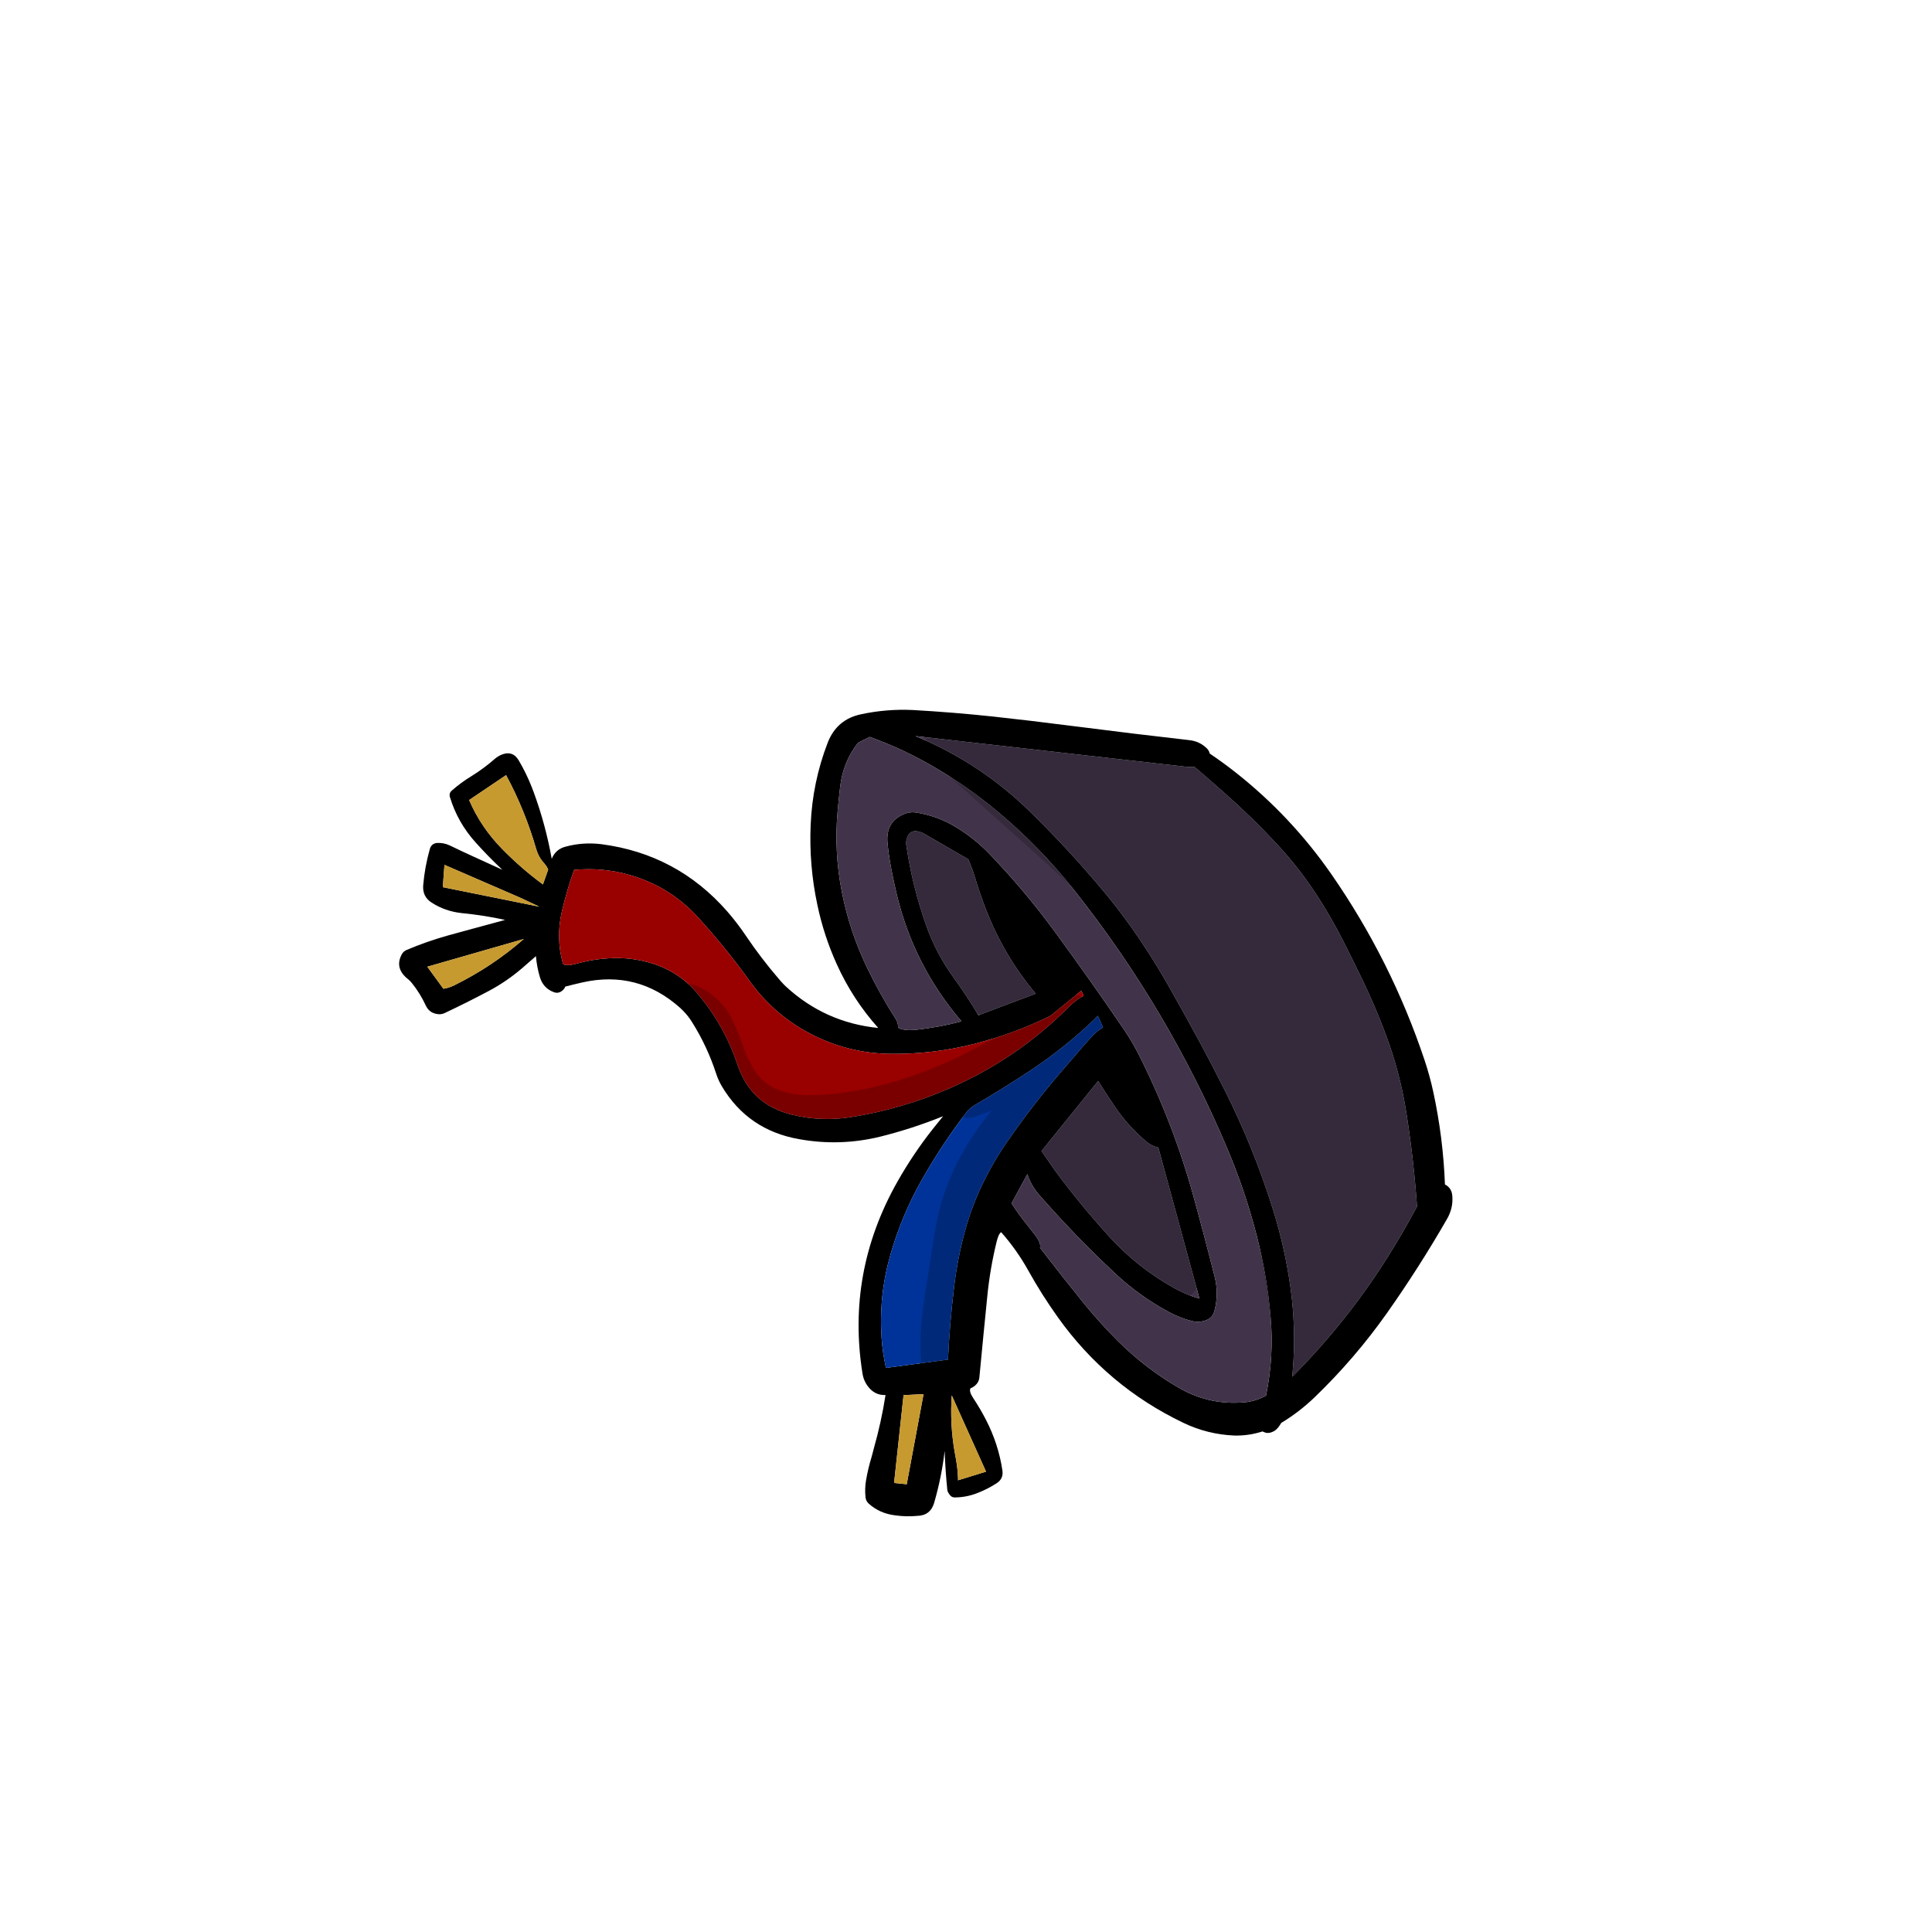 
<svg xmlns="http://www.w3.org/2000/svg" version="1.1" xmlns:xlink="http://www.w3.org/1999/xlink" preserveAspectRatio="none" x="0px" y="0px" width="2000px" height="2000px" viewBox="0 0 2000 2000">
<defs>
<g id="Layer2_0_FILL">
<path fill="#000000" stroke="none" d="
M 1483.7 1130.2
Q 1480.15 1113.8 1474.8 1097.75 1440.3 994.4 1378.15 904.85 1336.8 845.35 1280.1 800.4 1266.65 789.75 1252.35 780.1 1251.6 777.05 1249.5 774.9 1241.85 767.25 1230.8 766.15 1173.1 759.6 1115.5 752.2 1111.6 751.7 1107.7 751.25 1067.6 746.05 1027.85 741.75 986.5 737.35 944.85 735 917.85 733.75 891.65 739.35 866.15 744.55 856.75 769.05 841.1 809.7 839.2 853.6 837.35 895.8 846.2 937 852.85 968.6 866.2 998.1 882.6 1034.45 909.15 1064.15 854.15 1058.6 813.75 1021.4 812.7 1020.45 811.75 1019.5 808.6 1016.2 805.8 1012.85 787.75 991.85 772.15 968.7 763.25 955.45 752.7 943.35 700.75 884.1 622.55 873.9 603.45 871.55 585.35 876.5 575.1 879.2 571.15 889.05 564.85 853.9 552.6 820.4 551.55 817.5 550.4 814.65 544.7 800.15 536.85 786.95 531.05 777.3 520.7 780.7 516 782.3 512.3 785.5 501 795.45 488.05 803.45 477.1 810.15 467.7 818.4 464.6 821.1 465.75 825.05 473.65 851.4 492.55 872.3 505.7 886.95 520.05 900.4 507.25 894.55 494.55 888.75 492.65 887.9 490.8 887.05 478.15 881.3 465.7 875.25 459.15 872.15 452 872.65 446.5 873.45 444.95 878.95 439.75 897.25 438.1 916.35 437.1 928.25 446.95 934.45 460.9 943.4 477.75 945.2 502.05 947.65 522.9 952.3 505.45 957 488.05 961.75 476.05 965 463.9 968.35 441.95 974.5 421.15 983.3 417.6 984.75 415.9 987.95 408.05 1002.55 422.75 1013.9 423.6 1014.55 424.35 1015.4 425.35 1016.4 426.3 1017.55 434.95 1028.3 440.8 1040.95 444.2 1048.3 452.15 1049.65 456.55 1050.55 460.35 1048.7 483.15 1037.95 505.5 1026.1 524.35 1016.15 540.5 1002.25 547.7 996.1 554.8 989.8 555.7 1000.85 558.9 1011.55 562.3 1022.95 573.35 1027.1 577.65 1028.7 581.4 1026.05 584.1 1024.2 585.2 1021.3 593.9 1019.05 602.65 1017.05 660.15 1004.05 704.2 1043.45 705.95 1045.05 707.6 1046.8 712.6 1051.95 716.35 1058 732.1 1083.05 741.35 1111.4 743.55 1118.25 747.25 1124.5 774.4 1170.1 827.55 1179.3 869.35 1186.8 910.85 1176.75 944.3 1168.45 976.3 1155.5 970.85 1162.15 965.5 1168.9 945.15 1194.7 928.9 1223.45 876.05 1317.1 892.85 1421.9 894.35 1431.3 900.95 1438 907.45 1444.55 916.7 1444.1 912.3 1472.3 904.5 1499.7 904.15 1500.9 903.9 1502.1 903.15 1505.3 902.2 1508.45 898.65 1520.1 896.6 1531.95 895 1541 896 1550.1 896.45 1553.9 899.25 1556.5 910.75 1566.85 926.85 1568.7 937.95 1570.3 949.35 1569.25 963.2 1568.95 967.05 1555.65 974.9 1528.5 977.9 1501.9 978.6 1522.35 980.7 1542.7 980.8 1543.6 981.25 1544.4 982.1 1546.05 983.25 1547.55 985.2 1550.15 988.2 1550.15 1000.5 1550.1 1012.2 1545.45 1022.45 1541.45 1031.7 1535.45 1038.95 1530.8 1037.7 1522.25 1033.6 1494.85 1020.65 1469.75 1014.7 1458.2 1007.6 1447.5 1002.9 1440.5 1004.6 1437.2 1008.5 1435.7 1011.1 1432.6 1013.5 1429.75 1013.85 1425.85 1017.85 1383.4 1022.15 1340.85 1025 1312.8 1031.7 1285.4 1033.7 1277.2 1036.4 1275.55 1052.6 1293.9 1064.45 1315.2 1078.4 1340.3 1095.25 1363.85 1146.15 1435.1 1224.9 1472.85 1249.75 1484.8 1277.4 1486.05 1292.5 1486.5 1306.95 1481.8 1307.75 1482.25 1308.65 1482.6 1309.95 1483.05 1311.3 1483.4 1312.8 1483.3 1314.3 1483.25 1315.75 1482.9 1317.15 1482.3 1318.55 1481.8 1319.75 1480.95 1321.3 1479.8 1322.6 1478.35 1323.9 1476.9 1324.95 1475.25 1325.7 1474.15 1326.35 1473 1345.2 1461.6 1361.1 1446.25 1402.7 1406.15 1435.95 1359.05 1469.25 1311.8 1498 1261.8 1504.55 1250.45 1503.4 1237.65 1502.7 1229.7 1495.8 1226.15 1493.95 1177.55 1483.7 1130.2
M 1363.9 927.8
Q 1378.4 950.2 1390.5 974.05 1400.8 994.4 1410.7 1014.95 1424.1 1042.75 1434.9 1071.85 1449.2 1110.3 1455.65 1150.7 1463.45 1199.7 1466.9 1248.95 1452.7 1275.6 1436.65 1301.1 1394.1 1368.65 1337.7 1425.2 1338.05 1421.8 1338.3 1418.4 1341.85 1375.3 1335.85 1332.4 1330.15 1291.9 1318.05 1252.9 1298.1 1188.8 1267.95 1128.8 1255.65 1104.25 1242.65 1080.1 1225.85 1048.95 1208.4 1018.35 1191.2 988.25 1171.35 960.2 1157.65 940.85 1142.5 922.7 1106.35 879.35 1065.8 839.75 1014.25 789.45 947.7 762
L 1228.95 793.85 1236.5 793.85
Q 1251.85 807 1266.95 820.3 1295.9 845.85 1322.15 874.1 1345.4 899.15 1363.9 927.8
M 1300.85 1278.75
Q 1311.6 1320.25 1315.3 1363.1 1318.9 1404.45 1310.55 1444.8 1298.1 1451.6 1284 1451.95 1250.1 1453.85 1220.25 1436.6 1185.7 1416.55 1157.45 1388.4 1138.35 1369.35 1121.4 1348.45 1098.65 1320.35 1076.65 1291.7 1077.1 1289.7 1076.55 1287.8 1075.2 1283.3 1072.25 1279.4 1067.75 1273.5 1063.15 1267.8 1054.6 1257.2 1047.15 1245.7
L 1063.6 1215.35
Q 1064.05 1217.3 1064.8 1219.2 1068.55 1228.65 1075.25 1236.35 1112.85 1279.45 1154.65 1318.5 1179.65 1341.85 1210 1358.2 1221.1 1364.25 1233.35 1367.4 1241.4 1369.55 1248.9 1366.55 1255.2 1364.1 1257 1357.7 1262 1339.8 1257.35 1321.4 1246.8 1279.5 1235.3 1237.85 1214.3 1161.8 1178.75 1091.55 1172.1 1078.4 1163.7 1066 1128.55 1014.35 1091.65 964.05 1060.3 921.35 1023.65 883.3 1008.5 867.65 989.8 856.35 970.2 844.35 947.5 841 941.6 840.3 936.1 842.6 916.6 850.5 918.75 872.9 920.1 886.6 922.75 900.1 925.15 912.55 928.1 924.95 945.65 999.25 995.35 1057.3 971.3 1063.65 946.6 1066.2 935.4 1067.05 929.7 1063.9 929.95 1059.05 927.25 1054.85 911.3 1029.9 898.3 1003.2 879.8 965.25 871.6 923.9 863.25 881.9 867.15 839.5 868.25 827.25 869.65 815.05 872.65 788.6 888.3 768.85
L 900.3 762.85
Q 936.3 775.8 969.3 795.4 1002.9 815.2 1032.85 840.25 1076.5 876.75 1111.9 921.4 1209.35 1044.3 1270.5 1189 1289 1232.8 1300.85 1278.75
M 523.9 802.4
Q 543.5 838.8 555.2 879.35 557.45 887.05 562.65 892.95 566.35 897 567.45 900.25
L 562.05 915.55
Q 539.7 899.1 520.1 879.15 497.8 856.5 485.65 828.2
L 523.9 802.4
M 538.15 929.15
L 558.35 938.6 458.4 918.4 460.1 895.3 538.15 929.15
M 581.55 944
Q 586.65 921.9 594.3 900.5 623.55 897.65 651.8 905.75 693.15 917.55 722.1 949.15 750.9 980.55 775.85 1015.3 801.4 1051 840.4 1070.9 879 1090.6 922.5 1090.95 966.5 1091.35 1009.1 1080.5 1049.85 1069.95 1087.35 1051.6
L 1119.2 1025.65
Q 1120.9 1028.1 1121.65 1030.85 1121.7 1031 1120.75 1031.45 1113.05 1035.75 1106.8 1042.05 1053.2 1096 983.3 1126.5 934.15 1148 881.15 1156.4 850.3 1161.35 820.1 1154 777.3 1143.7 763.5 1102.35 749.55 1060.6 720.95 1027.25 704.5 1008.1 680.9 999.3 659.1 991.3 635.8 991.8 615.8 992.25 596.6 997.65 587.85 1000.1 583 998.25 582.75 997.55 582.55 996.9 575.45 970.7 581.55 944
M 470.2 1020
Q 464.65 1022.75 459 1023.55
L 442.35 1000.75 542.25 972.05
Q 509.4 1000.7 470.2 1020
M 1009.15 907.85
Q 1014.2 924.7 1020.55 941.1 1039.2 989.5 1072.2 1028.65
L 1012.9 1050.95
Q 1000.85 1030.9 987.05 1011.8 969.25 987.2 959.1 958.85 944.5 918.05 938.2 874.9 937.8 872 938.45 869.25 941.55 856.25 955.4 862.35
L 1002.35 889.45
Q 1006.3 898.5 1009.15 907.85
M 1131.3 1072
Q 1126.1 1077.55 1121.1 1083.3 1109.6 1096.55 1098.2 1109.85 1069 1143.9 1043.4 1180.8 1028.65 1201.95 1017.5 1225 1006.05 1248.6 999.1 1273.85 991.35 1302.05 987.8 1331.15 983.2 1369.1 981.35 1407.45
L 917.15 1416.05
Q 913.7 1400.75 912.6 1385 909.6 1340.85 921.95 1298.15 933.5 1258.1 953.95 1221.9 974.5 1185.5 999.7 1152.4 1003.75 1147.05 1009.05 1143.95 1037.95 1127.1 1066.1 1108.55 1101.8 1084.95 1132.8 1055.35
L 1136.5 1051.55 1141.85 1063.6
Q 1135.95 1067.05 1131.3 1072
M 1187.1 1182.1
Q 1192.5 1186.6 1199.1 1187.9
L 1241.65 1344.3
Q 1228 1340.4 1215.65 1333.45 1177.35 1312.2 1147.95 1279.75 1118.8 1247.65 1092.95 1212.85
L 1078.15 1191.6 1136.8 1119
Q 1145.15 1132.5 1154.25 1145.8 1168.1 1166.25 1187.1 1182.1
M 935.35 1444.25
L 956.05 1443.2 938.65 1536.5 925.55 1535.15 935.35 1444.25
M 991.55 1532.45
Q 991.8 1531.4 991.75 1530.4 991.45 1520.7 989.7 1511.05 988.95 1506.95 988.25 1502.95 983.2 1473.8 985.25 1444.5
L 1020.75 1523.45 992.3 1532.2 991.55 1532.45 Z"/>

<path fill="#C79A30" stroke="none" d="
M 989.7 1511.05
Q 991.45 1520.7 991.75 1530.4
L 992.3 1532.2 1020.75 1523.45 985.25 1444.5
Q 983.2 1473.8 988.25 1502.95 988.95 1506.95 989.7 1511.05
M 956.05 1443.2
L 935.35 1444.25 925.55 1535.15 938.65 1536.5 956.05 1443.2
M 459 1023.55
Q 464.65 1022.75 470.2 1020 509.4 1000.7 542.25 972.05
L 442.35 1000.75 459 1023.55
M 558.35 938.6
L 538.15 929.15 460.1 895.3 458.4 918.4 558.35 938.6
M 555.2 879.35
Q 543.5 838.8 523.9 802.4
L 485.65 828.2
Q 497.8 856.5 520.1 879.15 539.7 899.1 562.05 915.55
L 567.45 900.25
Q 566.35 897 562.65 892.95 557.45 887.05 555.2 879.35 Z"/>

<path fill="#41344A" stroke="none" d="
M 1199.1 1187.9
Q 1192.5 1186.6 1187.1 1182.1 1168.1 1166.25 1154.25 1145.8 1145.15 1132.5 1136.8 1119
L 1078.15 1191.6 1092.95 1212.85
Q 1118.8 1247.65 1147.95 1279.75 1177.35 1312.2 1215.65 1333.45 1228 1340.4 1241.65 1344.3
L 1199.1 1187.9
M 1020.55 941.1
Q 1014.2 924.7 1009.15 907.85 1006.3 898.5 1002.35 889.45
L 955.4 862.35
Q 941.55 856.25 938.45 869.25 937.8 872 938.2 874.9 944.5 918.05 959.1 958.85 969.25 987.2 987.05 1011.8 1000.85 1030.9 1012.9 1050.95
L 1072.2 1028.65
Q 1039.2 989.5 1020.55 941.1
M 1315.3 1363.1
Q 1311.6 1320.25 1300.85 1278.75 1289 1232.8 1270.5 1189 1209.35 1044.3 1111.9 921.4 1076.5 876.75 1032.85 840.25 1002.9 815.2 969.3 795.4 936.3 775.8 900.3 762.85
L 888.3 768.85
Q 872.65 788.6 869.65 815.05 868.25 827.25 867.15 839.5 863.25 881.9 871.6 923.9 879.8 965.25 898.3 1003.2 911.3 1029.9 927.25 1054.85 929.95 1059.05 929.7 1063.9 935.4 1067.05 946.6 1066.2 971.3 1063.65 995.35 1057.3 945.65 999.25 928.1 924.95 925.15 912.55 922.75 900.1 920.1 886.6 918.75 872.9 916.6 850.5 936.1 842.6 941.6 840.3 947.5 841 970.2 844.35 989.8 856.35 1008.5 867.65 1023.65 883.3 1060.3 921.35 1091.65 964.05 1128.55 1014.35 1163.7 1066 1172.1 1078.4 1178.75 1091.55 1214.3 1161.8 1235.3 1237.85 1246.8 1279.5 1257.35 1321.4 1262 1339.8 1257 1357.7 1255.2 1364.1 1248.9 1366.55 1241.4 1369.55 1233.35 1367.4 1221.1 1364.25 1210 1358.2 1179.65 1341.85 1154.65 1318.5 1112.85 1279.45 1075.25 1236.35 1068.55 1228.65 1064.8 1219.2 1064.05 1217.3 1063.6 1215.35
L 1047.15 1245.7
Q 1054.6 1257.2 1063.15 1267.8 1067.75 1273.5 1072.25 1279.4 1075.2 1283.3 1076.55 1287.8 1077.1 1289.7 1076.65 1291.7 1098.65 1320.35 1121.4 1348.45 1138.35 1369.35 1157.45 1388.4 1185.7 1416.55 1220.25 1436.6 1250.1 1453.85 1284 1451.95 1298.1 1451.6 1310.55 1444.8 1318.9 1404.45 1315.3 1363.1
M 1390.5 974.05
Q 1378.4 950.2 1363.9 927.8 1345.4 899.15 1322.15 874.1 1295.9 845.85 1266.95 820.3 1251.85 807 1236.5 793.85
L 1228.95 793.85 947.7 762
Q 1014.25 789.45 1065.8 839.75 1106.35 879.35 1142.5 922.7 1157.65 940.85 1171.35 960.2 1191.2 988.25 1208.4 1018.35 1225.85 1048.95 1242.65 1080.1 1255.65 1104.25 1267.95 1128.8 1298.1 1188.8 1318.05 1252.9 1330.15 1291.9 1335.85 1332.4 1341.85 1375.3 1338.3 1418.4 1338.05 1421.8 1337.7 1425.2 1394.1 1368.65 1436.65 1301.1 1452.7 1275.6 1466.9 1248.95 1463.45 1199.7 1455.65 1150.7 1449.2 1110.3 1434.9 1071.85 1424.1 1042.75 1410.7 1014.95 1400.8 994.4 1390.5 974.05 Z"/>

<path fill="#003399" stroke="none" d="
M 1121.1 1083.3
Q 1126.1 1077.55 1131.3 1072 1135.95 1067.05 1141.85 1063.6
L 1136.5 1051.55 1132.8 1055.35
Q 1101.8 1084.95 1066.1 1108.55 1037.95 1127.1 1009.05 1143.95 1003.75 1147.05 999.7 1152.4 974.5 1185.5 953.95 1221.9 933.5 1258.1 921.95 1298.15 909.6 1340.85 912.6 1385 913.7 1400.75 917.15 1416.05
L 981.35 1407.45
Q 983.2 1369.1 987.8 1331.15 991.35 1302.05 999.1 1273.85 1006.05 1248.6 1017.5 1225 1028.65 1201.95 1043.4 1180.8 1069 1143.9 1098.2 1109.85 1109.6 1096.55 1121.1 1083.3 Z"/>

<path fill="#990000" stroke="none" d="
M 594.3 900.5
Q 586.65 921.9 581.55 944 575.45 970.7 582.55 996.9 582.75 997.55 583 998.25 587.85 1000.1 596.6 997.65 615.8 992.25 635.8 991.8 659.1 991.3 680.9 999.3 704.5 1008.1 720.95 1027.25 749.55 1060.6 763.5 1102.35 777.3 1143.7 820.1 1154 850.3 1161.35 881.15 1156.4 934.15 1148 983.3 1126.5 1053.2 1096 1106.8 1042.05 1113.05 1035.75 1120.75 1031.45 1121.7 1031 1121.65 1030.85 1120.9 1028.1 1119.2 1025.65
L 1087.35 1051.6
Q 1049.85 1069.95 1009.1 1080.5 966.5 1091.35 922.5 1090.95 879 1090.6 840.4 1070.9 801.4 1051 775.85 1015.3 750.9 980.55 722.1 949.15 693.15 917.55 651.8 905.75 623.55 897.65 594.3 900.5 Z"/>
</g>

<g id="Layer1_0_FILL">
<path fill="#000000" fill-opacity="0.2" stroke="none" d="
M 996.3 877.55
Q 987.95 870.7 981.3 866.5 972.75 861.05 964.65 858.3 954.95 855 947.8 856.65 943.15 857.7 939.25 860.85 935.4 864 933.35 868.35 931.3 872.7 931.3 877.65 931.3 882.6 933.35 886.95 934.35 889.05 937.2 893.25 939.9 897.2 940.9 899.6 941.95 902.05 942.6 905.45 942.7 906.05 943.5 911.55 946.25 931.45 954.85 955.05 960.1 969.5 972.25 996.8 975.75 1004.65 977.75 1008.75 980.9 1015.3 983.95 1020.3 991.1 1031.9 1001.1 1041.15 1008.55 1048.05 1016.15 1051.3 1025.3 1055.15 1033.3 1053.05 1035.15 1052.55 1038.7 1051.25 1041.95 1050.2 1044.2 1050.25 1046.5 1050.35 1049.75 1051.65 1055.05 1053.85 1055.1 1053.85 1058.218 1054.88 1061.45 1054.8 952.593 1126.153 852.25 1133.3 833.25 1134.65 819.55 1132.2 801.95 1129.05 790.75 1119.35 779.2 1109.35 770.4 1086.15 765.8 1073.4 763.3 1067.1 758.95 1056.15 754.5 1049 748.65 1039.65 740.2 1032.35 731.7 1025.1 721.6 1020.65 717.55 1018.9 714.1 1018.85 709.8 1018.85 707.8 1021.65 706.4 1023.7 706.8 1026.5 707.1 1029.05 708.75 1031.25 710.05 1033 712.4 1034.85 713.75 1035.9 716.55 1037.95 726.2 1045.3 733.05 1057.7 738 1066.65 743.35 1082.3 751.05 1104.7 752.4 1108.15 758.15 1122.55 765.2 1131.7 773.85 1143 787.4 1150.75 799.9 1157.95 814.95 1161.25 828.4 1164.2 844.25 1164.25 857.4 1164.25 873.8 1162.2 913.3 1157.25 956.7 1142.9 992.9 1130.95 1036 1110.95 1050.515 1104.236 1063.6 1097.55 1062.382 1098.755 1060.8 1100.3 1057.1 1103.95 1054.65 1105.65 1052.4 1107.25 1048.4 1109.3 1043.45 1111.85 1041.95 1112.75 1039.65 1114.15 1035.85 1116.95 1031.55 1120.15 1029.85 1121.25 1025.8 1123.9 1020.45 1126.35 1016.7 1128.05 1010.55 1130.4 1005 1132.5 1002.3 1133.95 997.9 1136.3 995.4 1139.35 992.4 1142.95 992.35 1147.7 992.25 1152.7 995.7 1155.3 998.4 1157.35 1002.65 1157.2 1005.8 1157.1 1010.2 1155.65 1018.082 1153.114 1026.6 1149.25 1020.384 1156.952 1014.75 1164.75 982.85 1208.95 971.7 1255.65 969 1266.85 965.4 1289.9
L 959.15 1329.85
Q 954.8 1357.55 953.65 1371.9 951.7 1395.35 954.15 1413.95 954.9 1419.75 956.2 1423.5 957.85 1428.55 960.9 1431.7 964.35 1435.35 969.55 1435.85 974.95 1436.4 978.05 1432.9 980.8 1429.85 981.1 1422.6 981.5 1414.2 982.8 1411.35 983.4 1410 984.9 1408 986.6 1405.65 987.1 1404.7 989.95 1399.75 989.45 1392.2 989.3 1389.5 987.4 1378.95 983.2 1355.55 989.15 1326.35 992.95 1307.85 1004.35 1274.8 1013.25 1249.05 1018.45 1236.35 1027.05 1215.3 1036.65 1199.85 1041.3 1192.35 1047.9 1183.5 1051.85 1178.15 1060.05 1167.7 1083.6 1137.65 1096.15 1123.05 1116.95 1098.9 1136 1081.95 1140.25 1078.15 1142.05 1076.3 1145.2 1072.95 1146.85 1069.75 1148.85 1065.85 1148.7 1061.75 1148.55 1057.25 1145.9 1054.35 1143.05 1051.25 1138.25 1050.9 1133.933 1050.561 1129.9 1052.45 1130.916 1049.654 1130.85 1046.75 1130.65 1038.9 1123.1 1033.75 1115.9 1028.85 1107.4 1029.6 1100.25 1030.25 1092.15 1034.55 1087.888 1036.842 1079.85 1042.35 1080.626 1040.378 1081 1038.15 1082 1032.2 1079.75 1026.9 1077.95 1022.7 1073.35 1017.9 1067.95 1012.7 1065.4 1009.9 1061.25 1005.35 1057.6 999 1054.8 994.1 1051.7 986.9 1045.4 972.15 1041.4 956.5 1038.35 943.1 1036.65 936.45 1033.7 924.75 1030.1 917.05 1025 906.1 1015.5 895.5 1008 887.15 996.3 877.55
M 1448.4 1066
Q 1439.35 1045.3 1423.05 1015.75 1393.9 962.7 1364.5 919.1 1331.3 869.85 1295.8 829.6 1282.8 814.95 1273.25 806.4 1260.05 794.55 1246.95 788 1231 780.05 1209.8 777.15 1193.6 774.95 1170.6 775.45 1128.4 776.35 1127.8 776.35 1103.4 775.95 1085.8 770.95 1079.95 769.3 1068.55 765.2 1056.9 761 1051.25 759.4 1031 753.6 1016.85 758.15 1010.75 760.55 1007.7 761.65 1002.25 763.55 998.25 763.3 994.15 763 986.8 759.4 979.3 755.75 975.3 755.4 968.35 754.75 962.75 760.15 957.2 765.55 957.6 772.5 957.9 778.2 962.2 783.95 965 787.75 971.2 793.3
L 1075.6 886.8
Q 1090.9 900.5 1098.4 907.55 1110.95 919.25 1120.3 929.2 1144.75 955.15 1169.5 992 1184.9 1014.9 1211.65 1060.15 1232.25 1094.9 1242.5 1113.7 1258.85 1143.8 1269.45 1169.2 1288.6 1215.2 1300.7 1273.95 1309.6 1316.95 1317.35 1382.5 1318.75 1394.55 1320.15 1400.55 1322.4 1410.4 1326.7 1417.25 1331.75 1425.4 1340.2 1429.4 1349.2 1433.75 1357.45 1430.85 1363.35 1428.8 1368.5 1422.9 1371.85 1419.1 1376.55 1411.3
L 1443.55 1300.45
Q 1454 1283.25 1458.75 1273.8 1466.45 1258.55 1469.6 1245.3 1472.4 1233.65 1472.9 1218.7 1473.2 1209.7 1472.6 1191.7 1471.75 1167.65 1470.8 1155.25 1469.2 1135.1 1465.9 1119.2 1460.7 1094.2 1448.4 1066
M 1121.7 1115.15
Q 1119.45 1117.25 1115.75 1121.35
L 1089.85 1149.8
Q 1082.2 1158.2 1078.8 1163.1 1073.35 1171 1071.9 1178.5 1070.25 1186.65 1072.9 1195.75 1075.2 1203.8 1080.55 1211.65 1084.65 1217.7 1091.75 1225.2 1095.75 1229.45 1103.95 1237.85 1113.45 1248.05 1126.15 1264.8 1146.75 1292.05 1147.25 1292.65 1159.6 1308.15 1170.8 1318.55 1184.65 1331.4 1199.05 1338.7 1208.05 1343.3 1216.1 1344.15 1225.85 1345.25 1232.5 1340.55 1237.15 1337.3 1239.8 1331.5 1242.2 1326.25 1242.5 1320 1242.75 1314.7 1241.55 1308.25 1240.8 1304.15 1238.8 1296.75
L 1219.9 1225
Q 1217.55 1216.1 1216.05 1211.75 1213.55 1204.5 1210.4 1199.25 1206.75 1193.2 1199.75 1186 1191.5 1178.05 1187.5 1173.95 1175.4 1160.3 1169.3 1153.6 1158.4 1141.7 1148.8 1136.05 1151.25 1132.75 1152.4 1129 1153.65 1125.05 1153.3 1121.2 1152.9 1117.15 1150.7 1113.8 1148.45 1110.25 1144.95 1108.6 1141.25 1106.85 1136.7 1107.35 1132.5 1107.85 1128.55 1110.05 1125.2 1111.95 1121.7 1115.15 Z"/>
</g>
</defs>

<g transform="matrix( 1, 0, 0, 1, 0,0) ">
<use xlink:href="#Layer2_0_FILL"/>
</g>

<g transform="matrix( 1, 0, 0, 1, 0,0) ">
<use xlink:href="#Layer1_0_FILL"/>
</g>
</svg>
